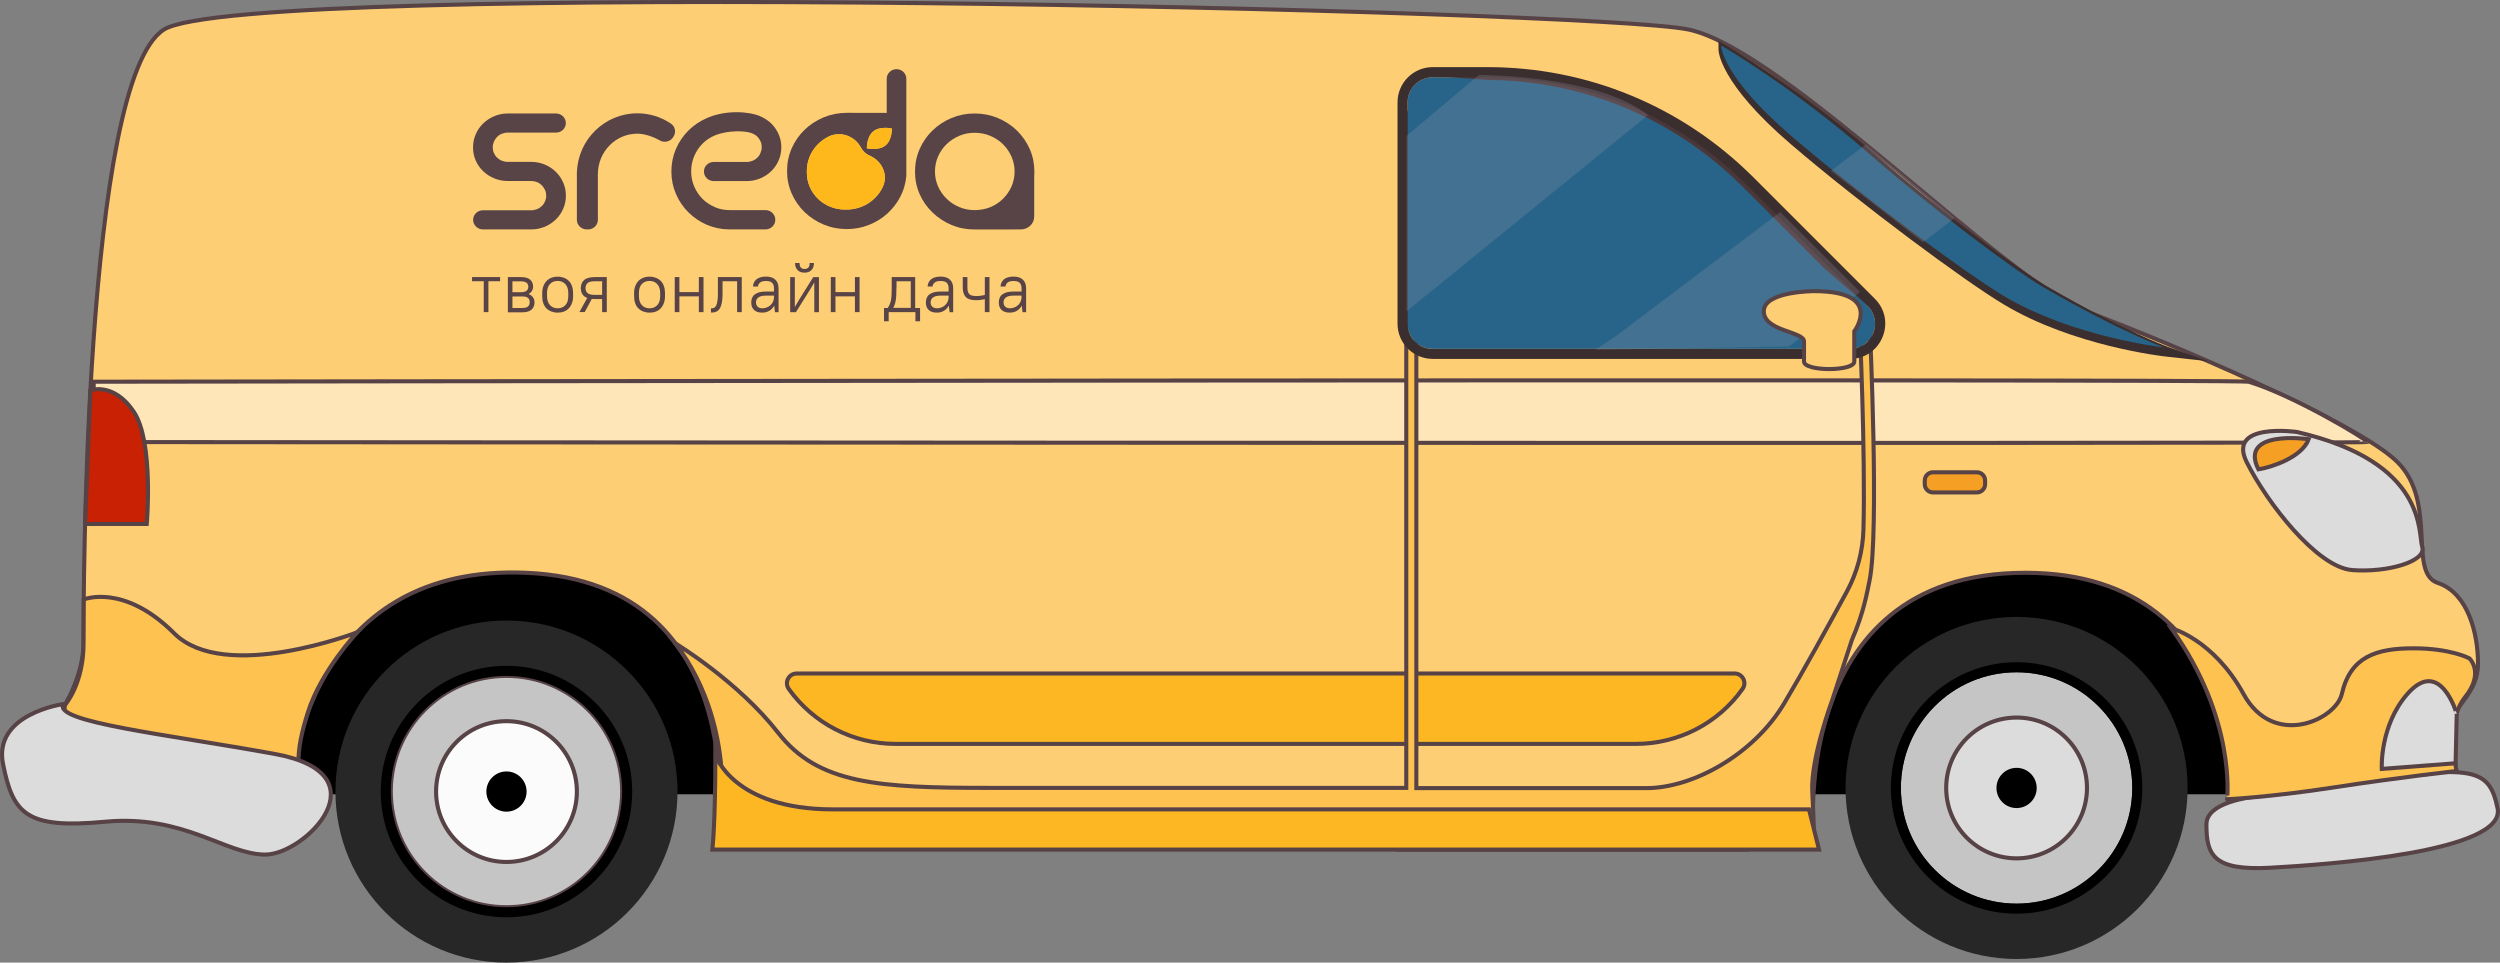 <?xml version="1.0" encoding="utf-8"?>
<!-- Generator: Adobe Illustrator 25.0.0, SVG Export Plug-In . SVG Version: 6.00 Build 0)  -->
<svg version="1.1" xmlns="http://www.w3.org/2000/svg" xmlns:xlink="http://www.w3.org/1999/xlink" x="0px" y="0px"
	 viewBox="0 0 305.79 117.74" style="enable-background:new 0 0 305.79 117.74;" xml:space="preserve">
<rect x="0" y="0" width="305.79" height="117.74" fill="#808080" stroke="none"/>
<style type="text/css">
	.st0{fill:url(#SVGID_1_);}
	.st1{fill:#ECF0D9;}
	.st2{fill:#DEE3B4;}
	.st3{fill:#E3E7BF;}
	.st4{fill:#CCD58F;}
	.st5{fill:#B3C150;}
	.st6{fill:#A3AF4E;}
	.st7{fill:#979E41;}
	.st8{fill:url(#SVGID_2_);}
	.st9{fill:url(#SVGID_3_);}
	.st10{fill:url(#SVGID_4_);}
	.st11{fill:url(#SVGID_5_);}
	.st12{fill:url(#SVGID_6_);}
	.st13{fill:url(#SVGID_7_);}
	.st14{fill:url(#SVGID_8_);}
	.st15{fill:url(#SVGID_9_);}
	.st16{fill:url(#SVGID_10_);}
	.st17{fill:url(#SVGID_11_);}
	.st18{fill:#FFF2DB;}
	.st19{fill:#A79B9C;}
	.st20{fill:#FFD13D;}
	.st21{fill:#2C3A64;}
	.st22{fill:#F67047;}
	.st23{fill:#DAE578;}
	.st24{fill:#FFF3DB;}
	.st25{fill:#FCE8C5;}
	.st26{fill:url(#SVGID_12_);}
	.st27{fill:url(#SVGID_13_);}
	.st28{fill:url(#SVGID_14_);}
	.st29{fill:url(#SVGID_15_);}
	.st30{fill:url(#SVGID_16_);}
	.st31{fill:url(#SVGID_17_);}
	.st32{fill:url(#SVGID_18_);}
	.st33{fill:url(#SVGID_19_);}
	.st34{fill:url(#SVGID_20_);}
	.st35{fill:#574246;}
	.st36{fill:#645053;}
	.st37{fill:#4A373A;}
	.st38{fill:#FEE6B9;stroke:#574246;stroke-width:0.5;stroke-miterlimit:10;}
	.st39{fill:#C4BBBC;stroke:#574246;stroke-width:0.5;stroke-miterlimit:10;}
	.st40{fill:#8C7E7F;stroke:#574246;stroke-width:0.5;stroke-miterlimit:10;}
	.st41{fill:#A79B9C;stroke:#574246;stroke-width:0.5;stroke-miterlimit:10;}
	.st42{fill:#FECE74;stroke:#574246;stroke-width:0.5;stroke-miterlimit:10;}
	.st43{fill:#9E8E86;stroke:#574246;stroke-width:0.5;stroke-miterlimit:10;}
	.st44{fill:#E6CCBD;stroke:#574246;stroke-width:0.5;stroke-miterlimit:10;}
	.st45{fill:#FEC251;stroke:#574246;stroke-width:0.5;stroke-miterlimit:10;}
	.st46{fill:#FEF2DB;stroke:#574246;stroke-width:0.5;stroke-miterlimit:10;}
	.st47{fill:#286489;stroke:#574246;stroke-width:0.5;stroke-miterlimit:10;}
	.st48{fill:#F3ECD6;stroke:#574246;stroke-width:0.5;stroke-miterlimit:10;}
	.st49{fill:#FEF2DC;stroke:#574246;stroke-width:0.5;stroke-miterlimit:10;}
	.st50{fill:#574246;stroke:#574246;stroke-width:0.5;stroke-miterlimit:10;}
	.st51{fill:#725F62;stroke:#574246;stroke-width:0.5;stroke-miterlimit:10;}
	.st52{fill:#645053;stroke:#574246;stroke-width:0.5;stroke-miterlimit:10;}
	.st53{fill:#FFFFFF;}
	.st54{fill:#010001;}
	.st55{fill:#272727;}
	.st56{fill:#C5C5C5;}
	.st57{fill:#DCDCDC;stroke:#574246;stroke-width:0.5;stroke-miterlimit:10;}
	.st58{fill:#C5C5C5;stroke:#574246;stroke-width:0.5;stroke-miterlimit:10;}
	.st59{fill:#FBFBFB;stroke:#574246;stroke-width:0.5;stroke-miterlimit:10;}
	.st60{fill:#3B2E2F;}
	.st61{fill:#FDB723;stroke:#574246;stroke-width:0.5;stroke-miterlimit:10;}
	.st62{fill:#F59F24;stroke:#574246;stroke-width:0.5;stroke-miterlimit:10;}
	.st63{fill:#286489;}
	.st64{opacity:0.22;fill:#A3A1AD;}
	.st65{fill:#C92103;stroke:#574246;stroke-width:0.5;stroke-miterlimit:10;}
	.st66{fill:#584446;}
	.st67{fill:#FFB81C;}
	.st68{fill:#FDB723;}
	.st69{fill:#725F62;}
	.st70{fill:#A3AF4E;stroke:#574246;stroke-width:0.15;stroke-miterlimit:10;}
	.st71{fill:#E23333;}
	.st72{fill:#F56F47;}
	.st73{fill:url(#SVGID_21_);stroke:#574246;stroke-width:0.5;stroke-miterlimit:10;}
	.st74{fill:url(#SVGID_22_);stroke:#574246;stroke-width:0.5;stroke-miterlimit:10;}
	.st75{fill:url(#SVGID_23_);stroke:#574246;stroke-width:0.5;stroke-miterlimit:10;}
	.st76{fill:#AC345A;}
	.st77{fill:#CE4762;}
	.st78{fill:url(#SVGID_24_);stroke:#574246;stroke-width:0.5;stroke-miterlimit:10;}
	.st79{fill:url(#SVGID_25_);stroke:#574246;stroke-width:0.5;stroke-miterlimit:10;}
	.st80{fill:url(#SVGID_26_);stroke:#574246;stroke-width:0.5;stroke-miterlimit:10;}
	.st81{fill:url(#SVGID_27_);stroke:#574246;stroke-width:0.5;stroke-miterlimit:10;}
	.st82{fill:url(#SVGID_28_);stroke:#574246;stroke-width:0.5;stroke-miterlimit:10;}
	.st83{fill:url(#SVGID_29_);stroke:#574246;stroke-width:0.5;stroke-miterlimit:10;}
	.st84{fill:url(#SVGID_30_);stroke:#574246;stroke-width:0.5;stroke-miterlimit:10;}
	.st85{fill:url(#SVGID_31_);stroke:#574246;stroke-width:0.5;stroke-miterlimit:10;}
	.st86{fill:url(#SVGID_32_);stroke:#574246;stroke-width:0.5;stroke-miterlimit:10;}
	.st87{fill:url(#SVGID_33_);stroke:#574246;stroke-width:0.5;stroke-miterlimit:10;}
	.st88{fill:url(#SVGID_34_);stroke:#574246;stroke-width:0.5;stroke-miterlimit:10;}
	.st89{fill:url(#SVGID_35_);stroke:#574246;stroke-width:0.5;stroke-miterlimit:10;}
	.st90{fill:url(#SVGID_36_);stroke:#574246;stroke-width:0.5;stroke-miterlimit:10;}
	.st91{fill:url(#SVGID_37_);stroke:#574246;stroke-width:0.5;stroke-miterlimit:10;}
	.st92{fill:url(#SVGID_38_);stroke:#574246;stroke-width:0.5;stroke-miterlimit:10;}
	.st93{fill:url(#SVGID_39_);stroke:#574246;stroke-width:0.5;stroke-miterlimit:10;}
	.st94{fill:url(#SVGID_40_);stroke:#574246;stroke-width:0.5;stroke-miterlimit:10;}
	.st95{fill:url(#SVGID_41_);stroke:#574246;stroke-width:0.5;stroke-miterlimit:10;}
	.st96{fill:url(#SVGID_42_);stroke:#574246;stroke-width:0.5;stroke-miterlimit:10;}
	.st97{fill:url(#SVGID_43_);stroke:#574246;stroke-width:0.5;stroke-miterlimit:10;}
	.st98{fill:url(#SVGID_44_);stroke:#574246;stroke-width:0.5;stroke-miterlimit:10;}
	.st99{fill:url(#SVGID_45_);stroke:#574246;stroke-width:0.5;stroke-miterlimit:10;}
	.st100{fill:url(#SVGID_46_);stroke:#574246;stroke-width:0.5;stroke-miterlimit:10;}
	.st101{fill:url(#SVGID_47_);stroke:#574246;stroke-width:0.5;stroke-miterlimit:10;}
	.st102{fill:url(#SVGID_48_);stroke:#574246;stroke-width:0.5;stroke-miterlimit:10;}
	.st103{fill:url(#SVGID_49_);stroke:#574246;stroke-width:0.5;stroke-miterlimit:10;}
	.st104{fill:url(#SVGID_50_);stroke:#574246;stroke-width:0.5;stroke-miterlimit:10;}
	.st105{fill:url(#SVGID_51_);stroke:#574246;stroke-width:0.5;stroke-miterlimit:10;}
	.st106{fill:url(#SVGID_52_);stroke:#574246;stroke-width:0.5;stroke-miterlimit:10;}
	.st107{fill:url(#SVGID_53_);stroke:#574246;stroke-width:0.5;stroke-miterlimit:10;}
	.st108{fill:url(#SVGID_54_);stroke:#574246;stroke-width:0.5;stroke-miterlimit:10;}
	.st109{fill:url(#SVGID_55_);stroke:#574246;stroke-width:0.5;stroke-miterlimit:10;}
	.st110{fill:url(#SVGID_56_);stroke:#574246;stroke-width:0.5;stroke-miterlimit:10;}
	.st111{fill:url(#SVGID_57_);stroke:#574246;stroke-width:0.5;stroke-miterlimit:10;}
	.st112{fill:url(#SVGID_58_);stroke:#574246;stroke-width:0.5;stroke-miterlimit:10;}
	.st113{fill:url(#SVGID_59_);stroke:#574246;stroke-width:0.5;stroke-miterlimit:10;}
	.st114{fill:url(#SVGID_60_);stroke:#574246;stroke-width:0.5;stroke-miterlimit:10;}
	.st115{fill:url(#SVGID_61_);stroke:#574246;stroke-width:0.5;stroke-miterlimit:10;}
	.st116{fill:url(#SVGID_62_);stroke:#574246;stroke-width:0.5;stroke-miterlimit:10;}
	.st117{fill:#EE7E21;stroke:#574246;stroke-width:0.5;stroke-miterlimit:10;}
	.st118{fill:#B3C150;stroke:#574246;stroke-width:0.5;stroke-miterlimit:10;}
	.st119{fill:#E2E891;stroke:#574246;stroke-width:0.5;stroke-miterlimit:10;}
	.st120{fill:#B2C052;stroke:#574246;stroke-width:0.5;stroke-miterlimit:10;}
	.st121{fill:#979E41;stroke:#574246;stroke-width:0.5;stroke-miterlimit:10;}
	.st122{fill:#FFF2DB;stroke:#574246;stroke-width:0.5;stroke-miterlimit:10;}
	.st123{fill:url(#SVGID_63_);stroke:#574246;stroke-width:0.5;stroke-miterlimit:10;}
	.st124{fill:url(#SVGID_64_);stroke:#574246;stroke-width:0.5;stroke-miterlimit:10;}
	.st125{fill:url(#SVGID_65_);stroke:#574246;stroke-width:0.5;stroke-miterlimit:10;}
	.st126{fill:url(#SVGID_66_);stroke:#574246;stroke-width:0.5;stroke-miterlimit:10;}
	.st127{fill:url(#SVGID_67_);stroke:#574246;stroke-width:0.5;stroke-miterlimit:10;}
	.st128{fill:url(#SVGID_68_);stroke:#574246;stroke-width:0.5;stroke-miterlimit:10;}
	.st129{fill:#C18E4C;stroke:#574246;stroke-width:0.5;stroke-miterlimit:10;}
	.st130{fill:url(#SVGID_69_);stroke:#574246;stroke-width:0.5;stroke-miterlimit:10;}
	.st131{fill:url(#SVGID_70_);stroke:#574246;stroke-width:0.5;stroke-miterlimit:10;}
	.st132{fill:url(#SVGID_71_);stroke:#574246;stroke-width:0.5;stroke-miterlimit:10;}
	.st133{fill:#AC345A;stroke:#574246;stroke-width:0.5;stroke-miterlimit:10;}
	.st134{fill:#FECE74;}
	.st135{fill:#A3AF4E;stroke:#574246;stroke-width:0.5;stroke-miterlimit:10;}
	.st136{fill:url(#SVGID_72_);stroke:#574246;stroke-width:0.5;stroke-miterlimit:10;}
	.st137{fill:url(#SVGID_73_);stroke:#574246;stroke-width:0.5;stroke-miterlimit:10;}
	.st138{fill:url(#SVGID_74_);stroke:#574246;stroke-width:0.5;stroke-miterlimit:10;}
	.st139{fill:url(#SVGID_75_);stroke:#574246;stroke-width:0.5;stroke-miterlimit:10;}
	.st140{fill:url(#SVGID_76_);stroke:#574246;stroke-width:0.5;stroke-miterlimit:10;}
	.st141{fill:url(#SVGID_77_);stroke:#574246;stroke-width:0.5;stroke-miterlimit:10;}
	.st142{fill:url(#SVGID_78_);stroke:#574246;stroke-width:0.5;stroke-miterlimit:10;}
	.st143{fill:url(#SVGID_79_);stroke:#574246;stroke-width:0.5;stroke-miterlimit:10;}
	.st144{fill:url(#SVGID_80_);stroke:#574246;stroke-width:0.5;stroke-miterlimit:10;}
	.st145{fill:url(#SVGID_81_);stroke:#574246;stroke-width:0.5;stroke-miterlimit:10;}
	.st146{fill:url(#SVGID_82_);stroke:#574246;stroke-width:0.5;stroke-miterlimit:10;}
	.st147{fill:#FC1D1D;}
	.st148{fill:#FFD13D;stroke:#574246;stroke-width:0.5;stroke-miterlimit:10;}
	.st149{fill:url(#SVGID_83_);stroke:#574246;stroke-width:0.5;stroke-miterlimit:10;}
	.st150{fill:url(#SVGID_84_);stroke:#574246;stroke-width:0.5;stroke-miterlimit:10;}
	.st151{fill:#554145;}
	.st152{opacity:0.19;}
	.st153{fill:#644F52;}
	.st154{fill:#644F52;stroke:#574246;stroke-width:0;stroke-miterlimit:10;}
	.st155{fill:#F67047;stroke:#574246;stroke-width:0.5;stroke-miterlimit:10;}
	.st156{fill:#FF8C6B;stroke:#574246;stroke-width:0.5;stroke-miterlimit:10;}
	.st157{fill:#FCB384;stroke:#574246;stroke-width:0.5;stroke-miterlimit:10;}
	.st158{fill:#935B31;stroke:#574246;stroke-width:0.5;stroke-miterlimit:10;}
	.st159{fill:#7C4721;}
	.st160{fill:#5F3714;}
	.st161{fill:#482C10;}
	.st162{fill:#FF8C6B;}
	.st163{fill:#8F1805;}
	.st164{fill:#F99D0B;stroke:#574246;stroke-width:0.5;stroke-miterlimit:10;}
	.st165{fill:#8F1701;}
	.st166{fill:#1E597B;}
	.st167{fill:#F99D0B;}
	.st168{fill:#4A373A;stroke:#574246;stroke-width:0.5;stroke-miterlimit:10;}
	.st169{fill:none;stroke:#574246;stroke-width:0.5;stroke-miterlimit:10;}
	.st170{fill:#8D9799;stroke:#574246;stroke-width:0.5;stroke-miterlimit:10;}
	.st171{fill:#838B8D;}
	.st172{fill:#848C8D;stroke:#574246;stroke-width:0.5;stroke-miterlimit:10;}
	.st173{fill:#8C9798;}
	.st174{fill:#EE7E21;}
	.st175{fill:url(#SVGID_85_);}
	.st176{fill:url(#SVGID_86_);}
	.st177{fill:url(#SVGID_87_);}
	.st178{fill:#FDB186;stroke:#574246;stroke-width:0.5;stroke-miterlimit:10;}
	.st179{fill:#896139;stroke:#574246;stroke-width:0.5;stroke-miterlimit:10;}
	.st180{fill:#AF744B;}
	.st181{fill:#838B8D;stroke:#574246;stroke-width:0.5;stroke-miterlimit:10;}
	.st182{fill:url(#SVGID_88_);}
	.st183{fill:url(#SVGID_89_);}
	.st184{fill:url(#SVGID_90_);}
	.st185{fill:url(#SVGID_91_);}
	.st186{fill:url(#SVGID_92_);}
	.st187{fill:url(#SVGID_93_);}
	.st188{fill:url(#SVGID_94_);}
	.st189{fill:url(#SVGID_95_);}
	.st190{fill:url(#SVGID_96_);}
	.st191{fill:url(#SVGID_97_);}
	.st192{fill:url(#SVGID_98_);}
	.st193{fill:url(#SVGID_99_);}
	.st194{fill:url(#SVGID_100_);}
	.st195{fill:url(#SVGID_101_);}
	.st196{fill:url(#SVGID_102_);}
	.st197{fill:url(#SVGID_103_);}
	.st198{fill:url(#SVGID_104_);}
	.st199{fill:url(#SVGID_105_);}
	.st200{fill:url(#SVGID_106_);}
	.st201{fill:url(#SVGID_107_);}
	.st202{fill:url(#SVGID_108_);stroke:#574246;stroke-width:0.5;stroke-miterlimit:10;}
	.st203{fill:url(#SVGID_109_);stroke:#574246;stroke-width:0.5;stroke-miterlimit:10;}
	.st204{fill:url(#SVGID_110_);stroke:#574246;stroke-width:0.5;stroke-miterlimit:10;}
	.st205{fill:url(#SVGID_111_);stroke:#574246;stroke-width:0.5;stroke-miterlimit:10;}
	.st206{fill:url(#SVGID_112_);stroke:#574246;stroke-width:0.5;stroke-miterlimit:10;}
	.st207{fill:url(#SVGID_113_);stroke:#574246;stroke-width:0.5;stroke-miterlimit:10;}
	.st208{fill:url(#SVGID_114_);stroke:#574246;stroke-width:0.5;stroke-miterlimit:10;}
	.st209{fill:url(#SVGID_115_);stroke:#574246;stroke-width:0.5;stroke-miterlimit:10;}
	.st210{fill:url(#SVGID_116_);stroke:#574246;stroke-width:0.5;stroke-miterlimit:10;}
	.st211{fill:url(#SVGID_117_);stroke:#574246;stroke-width:0.5;stroke-miterlimit:10;}
	.st212{fill:url(#SVGID_118_);stroke:#574246;stroke-width:0.5;stroke-miterlimit:10;}
	.st213{fill:url(#SVGID_119_);stroke:#574246;stroke-width:0.5;stroke-miterlimit:10;}
	.st214{fill:url(#SVGID_120_);stroke:#574246;stroke-width:0.5;stroke-miterlimit:10;}
	.st215{fill:url(#SVGID_121_);stroke:#574246;stroke-width:0.5;stroke-miterlimit:10;}
	.st216{fill:url(#SVGID_122_);stroke:#574246;stroke-width:0.5;stroke-miterlimit:10;}
	.st217{fill:url(#SVGID_123_);stroke:#574246;stroke-width:0.5;stroke-miterlimit:10;}
	.st218{fill:url(#SVGID_124_);stroke:#574246;stroke-width:0.5;stroke-miterlimit:10;}
	.st219{fill:url(#SVGID_125_);stroke:#574246;stroke-width:0.5;stroke-miterlimit:10;}
	.st220{fill:url(#SVGID_126_);stroke:#574246;stroke-width:0.5;stroke-miterlimit:10;}
	.st221{fill:url(#SVGID_127_);stroke:#574246;stroke-width:0.5;stroke-miterlimit:10;}
	.st222{fill:url(#SVGID_128_);stroke:#574246;stroke-width:0.5;stroke-miterlimit:10;}
	.st223{fill:url(#SVGID_129_);stroke:#574246;stroke-width:0.5;stroke-miterlimit:10;}
	.st224{fill:url(#SVGID_130_);stroke:#574246;stroke-width:0.5;stroke-miterlimit:10;}
	.st225{fill:url(#SVGID_131_);stroke:#574246;stroke-width:0.5;stroke-miterlimit:10;}
	.st226{fill:url(#SVGID_132_);stroke:#574246;stroke-width:0.5;stroke-miterlimit:10;}
	.st227{fill:url(#SVGID_133_);stroke:#574246;stroke-width:0.5;stroke-miterlimit:10;}
	.st228{fill:url(#SVGID_134_);stroke:#574246;stroke-width:0.5;stroke-miterlimit:10;}
	.st229{fill:url(#SVGID_135_);stroke:#574246;stroke-width:0.5;stroke-miterlimit:10;}
	.st230{fill:url(#SVGID_136_);stroke:#574246;stroke-width:0.5;stroke-miterlimit:10;}
	.st231{fill:url(#SVGID_137_);stroke:#574246;stroke-width:0.5;stroke-miterlimit:10;}
	.st232{fill:url(#SVGID_138_);stroke:#574246;stroke-width:0.5;stroke-miterlimit:10;}
	.st233{fill:url(#SVGID_139_);stroke:#574246;stroke-width:0.5;stroke-miterlimit:10;}
	.st234{fill:url(#SVGID_140_);stroke:#574246;stroke-width:0.5;stroke-miterlimit:10;}
	.st235{fill:url(#SVGID_141_);stroke:#574246;stroke-width:0.5;stroke-miterlimit:10;}
	.st236{fill:url(#SVGID_142_);stroke:#574246;stroke-width:0.5;stroke-miterlimit:10;}
	.st237{fill:url(#SVGID_143_);stroke:#574246;stroke-width:0.5;stroke-miterlimit:10;}
	.st238{fill:url(#SVGID_144_);stroke:#574246;stroke-width:0.5;stroke-miterlimit:10;}
	.st239{fill:url(#SVGID_145_);stroke:#574246;stroke-width:0.5;stroke-miterlimit:10;}
	.st240{fill:url(#SVGID_146_);stroke:#574246;stroke-width:0.5;stroke-miterlimit:10;}
	.st241{fill:url(#SVGID_147_);stroke:#574246;stroke-width:0.5;stroke-miterlimit:10;}
	.st242{fill:url(#SVGID_148_);stroke:#574246;stroke-width:0.5;stroke-miterlimit:10;}
	.st243{fill:url(#SVGID_149_);stroke:#574246;stroke-width:0.5;stroke-miterlimit:10;}
	.st244{fill:url(#SVGID_150_);stroke:#574246;stroke-width:0.5;stroke-miterlimit:10;}
	.st245{fill:url(#SVGID_151_);stroke:#574246;stroke-width:0.5;stroke-miterlimit:10;}
	.st246{fill:url(#SVGID_152_);stroke:#574246;stroke-width:0.5;stroke-miterlimit:10;}
	.st247{fill:url(#SVGID_153_);stroke:#574246;stroke-width:0.5;stroke-miterlimit:10;}
	.st248{fill:url(#SVGID_154_);stroke:#574246;stroke-width:0.5;stroke-miterlimit:10;}
	.st249{fill:url(#SVGID_155_);stroke:#574246;stroke-width:0.5;stroke-miterlimit:10;}
	.st250{fill:url(#SVGID_156_);stroke:#574246;stroke-width:0.5;stroke-miterlimit:10;}
	.st251{fill:url(#SVGID_157_);stroke:#574246;stroke-width:0.5;stroke-miterlimit:10;}
	.st252{fill:url(#SVGID_158_);stroke:#574246;stroke-width:0.5;stroke-miterlimit:10;}
	.st253{fill:url(#SVGID_159_);stroke:#574246;stroke-width:0.5;stroke-miterlimit:10;}
	.st254{fill:url(#SVGID_160_);stroke:#574246;stroke-width:0.5;stroke-miterlimit:10;}
	.st255{fill:url(#SVGID_161_);stroke:#574246;stroke-width:0.5;stroke-miterlimit:10;}
	.st256{fill:url(#SVGID_162_);stroke:#574246;stroke-width:0.5;stroke-miterlimit:10;}
	.st257{fill:url(#SVGID_163_);stroke:#574246;stroke-width:0.5;stroke-miterlimit:10;}
	.st258{fill:url(#SVGID_164_);stroke:#574246;stroke-width:0.5;stroke-miterlimit:10;}
	.st259{fill:url(#SVGID_165_);stroke:#574246;stroke-width:0.5;stroke-miterlimit:10;}
	.st260{fill:url(#SVGID_166_);stroke:#574246;stroke-width:0.5;stroke-miterlimit:10;}
	.st261{fill:url(#SVGID_167_);stroke:#574246;stroke-width:0.5;stroke-miterlimit:10;}
	.st262{fill:url(#SVGID_168_);stroke:#574246;stroke-width:0.5;stroke-miterlimit:10;}
	.st263{fill:url(#SVGID_169_);stroke:#574246;stroke-width:0.5;stroke-miterlimit:10;}
	.st264{fill:url(#SVGID_170_);stroke:#574246;stroke-width:0.5;stroke-miterlimit:10;}
	.st265{fill:url(#SVGID_171_);stroke:#574246;stroke-width:0.5;stroke-miterlimit:10;}
	.st266{fill:url(#SVGID_172_);}
	.st267{fill:url(#SVGID_173_);}
	.st268{fill:url(#SVGID_174_);}
</style>
<g id="Слой_1">
</g>
<g id="Слой_2">
</g>
<g id="Слой_3">
</g>
<g id="фон">
</g>
<g id="_x31__1_">
</g>
<g id="все">
	<g>
		<g>
			<polygon class="st54" points="247.73,97.15 203.91,97.15 237.89,60.23 277.66,78.69 273.59,97.15 			"/>
			<path class="st54" d="M88.07,97.15H30.84l-3.39-28.31l56.61-7.38c0,0,11.16,16,11.12,17.23C95.13,79.92,88.07,97.15,88.07,97.15z
				"/>
			<path class="st42" d="M6.52,88.53c0,0,3.69-4.92,3.69-9.85s0-68.92,9.85-75.07s174.83-2.46,186.48,0
				c11.65,2.46,38.73,30.77,48.57,34.46c9.85,3.69,33.23,13.54,38.15,18.46s1.23,13.54,4.92,14.77s4.92,6.15,4.92,9.85
				c0,3.69-2.82,4.92-3.26,7.38c-0.44,2.46,0.8,7.38,0.8,7.38l-27.07,4.92c0,0,2.46-30.77-25.84-30.77
				c-29.54,0-25.84,33.23-25.84,33.23H87.75c0,0,4.92-32-23.38-33.23c-25.85-1.12-28.31,23.38-28.31,23.38L6.52,88.53z"/>
			<circle class="st55" cx="246.66" cy="96.38" r="20.92"/>
			<g>
				<circle class="st56" cx="246.66" cy="96.38" r="14.15"/>
				<path class="st54" d="M246.66,82.23c7.82,0,14.15,6.34,14.15,14.15s-6.34,14.15-14.15,14.15c-7.82,0-14.15-6.34-14.15-14.15
					S238.84,82.23,246.66,82.23 M246.66,81c-8.48,0-15.38,6.9-15.38,15.38s6.9,15.38,15.38,15.38c8.48,0,15.38-6.9,15.38-15.38
					S255.14,81,246.66,81L246.66,81z"/>
			</g>
			<circle class="st57" cx="246.66" cy="96.38" r="8.61"/>
			<circle class="st54" cx="246.66" cy="96.38" r="2.46"/>
			<circle class="st55" cx="61.95" cy="96.82" r="20.92"/>
			<g>
				<circle class="st58" cx="61.95" cy="96.82" r="14.15"/>
				<path class="st54" d="M61.95,82.67c7.82,0,14.15,6.34,14.15,14.15c0,7.82-6.34,14.15-14.15,14.15
					c-7.82,0-14.15-6.34-14.15-14.15C47.79,89.01,54.13,82.67,61.95,82.67 M61.95,81.44c-8.48,0-15.38,6.9-15.38,15.38
					s6.9,15.38,15.38,15.38s15.38-6.9,15.38-15.38S70.43,81.44,61.95,81.44L61.95,81.44z"/>
			</g>
			<circle class="st59" cx="61.95" cy="96.82" r="8.61"/>
			<circle class="st54" cx="61.95" cy="96.82" r="2.46"/>
			<path class="st57" d="M284.5,96.32c-1.72,0.29-5.31,0.79-7.05,0.93c-2.84,0.23-7.57,1.01-7.57,3.59c0,3.69,0.78,5.68,7.77,5.3
				c7-0.38,29-1.92,27.84-7.3C304.4,93.72,302.5,93.32,284.5,96.32z"/>
			<path class="st60" d="M270.1,44.19l-5.21-0.58c-0.46-0.05-11.31-1.3-19.78-6.36c-4.73-2.82-17.42-12.21-26.08-19.63
				c-8.73-7.48-8.83-11.38-8.83-11.54V5.02l0.92,0.53c0.09,0.05,8.78,5.05,18.56,13.61c7.05,6.17,17.34,13.92,20.82,15.93
				c9.33,5.4,14.61,7.32,14.67,7.34L270.1,44.19z M211.85,7.42c0.73,1.63,2.69,4.73,7.97,9.26c8.62,7.38,21.22,16.71,25.91,19.51
				c4.68,2.79,10.23,4.41,14.18,5.28c-2.46-1.17-5.83-2.9-10.03-5.33C246,33.9,235.4,25.79,228.87,20.08
				C221.44,13.58,214.65,9.15,211.85,7.42z"/>
			<path class="st61" d="M200.09,90.99h-90.55c-5.18,0-10.05-2.5-13.06-6.72l0,0c-0.57-0.79,0-1.89,0.97-1.89h114.72
				c0.97,0,1.54,1.1,0.97,1.89l0,0C210.14,88.49,205.28,90.99,200.09,90.99z"/>
			<path class="st38" d="M289.58,54.07c-0.08,0.24-277.98,0-277.98,0l-0.15-7.38c0,0,261.05-0.38,263.59,0
				C280.5,48.32,289.65,53.83,289.58,54.07z"/>
			<path class="st62" d="M241.81,60.23h-5.38c-0.55,0-1-0.45-1-1v-0.46c0-0.55,0.45-1,1-1h5.38c0.55,0,1,0.45,1,1v0.46
				C242.81,59.78,242.36,60.23,241.81,60.23z"/>
			<path class="st45" d="M228.68,39.38l-1.23,0.06c0.01,0.2,0.73,15.82,0.48,25.31c-0.07,2.66-0.76,5.25-2.02,7.59
				c-2.24,4.13-5.49,10.04-7.71,13.75c-3.69,6.15-11.08,10.31-16.83,10.31c-2.43,0-13.72,0-28.13,0V11.58l-1.23,3v81.79
				c-19.48,0-43.38,0-51.06,0c-13.56,0-20.89-0.46-25.77-6.74C90.3,83.35,82.6,78.69,82.6,78.69c8.39,11.08,5.15,24.61,5.15,24.61
				h83.26v0.62h42.75l0.17-0.34c0.02-0.05,0.08-0.15,0.14-0.28h7.82c0,0,0-2.46-0.22-6.48s2.44-11.18,2.44-11.18l2.39-7.32
				c1.48-3.42,1.85-5.78,2.17-7.29C229.88,65.27,228.73,40.43,228.68,39.38z"/>
			<g>
				<path class="st63" d="M226.28,42.67h-51.04c-1.7,0-3.07-1.38-3.07-3.07V12.52c0-1.7,1.38-3.07,3.07-3.07h6.68
					c11.88,0,23.26,4.72,31.66,13.11l14.87,14.87C230.39,39.36,229.01,42.67,226.28,42.67z"/>
				<path class="st37" d="M173.89,9.16c2.73-0.26,5.45-0.42,8.18-0.61c2.76,0.02,5.53,0.29,8.24,0.81
					c5.43,1.04,10.66,3.08,15.36,5.98c2.35,1.45,4.57,3.12,6.62,4.97c2.04,1.89,3.89,3.84,5.84,5.77l5.78,5.78
					c1.78,2.07,3.6,4.11,5.35,6.22c-2.1-1.75-4.14-3.57-6.22-5.35l-5.78-5.78c-1.93-1.91-3.84-3.91-5.8-5.72
					c-2-1.8-4.15-3.42-6.44-4.84c-4.57-2.83-9.67-4.81-14.95-5.82c-2.64-0.51-5.33-0.78-8.02-0.78
					C179.35,9.57,176.62,9.42,173.89,9.16z"/>
				<path class="st60" d="M181.92,9.45c11.88,0,23.26,4.72,31.66,13.11l14.87,14.87c1.94,1.94,0.56,5.25-2.17,5.25h-51.04
					c-1.7,0-3.07-1.38-3.07-3.07V12.52c0-1.7,1.38-3.07,3.07-3.07H181.92 M181.92,8.21h-6.68c-2.37,0-4.3,1.93-4.3,4.3V39.6
					c0,2.37,1.93,4.3,4.3,4.3h51.04c1.77,0,3.3-1.02,3.98-2.66c0.68-1.64,0.32-3.44-0.93-4.69l-14.87-14.87
					C205.76,13,194.21,8.21,181.92,8.21L181.92,8.21z"/>
				<path class="st64" d="M201.58,14.08l-29.54,24V16.62l8.87-7.46C180.91,9.16,195.43,9.16,201.58,14.08z"/>
				<polygon class="st64" points="197.88,40.94 217.75,25.94 227.52,35.71 218.81,42.38 195.15,42.78 				"/>
			</g>
			<path class="st42" d="M221.89,35.61c0,0-6.15,0-6.15,2.46s4.92,2.46,4.92,3.69c0,1.23,0,1.23,0,2.46c0,1.23,6.15,1.23,6.15,0
				c0-1.23,0-3.69,0-3.69S230.5,35.61,221.89,35.61z"/>
			<path class="st45" d="M10.22,78.69l0.03-5.37c0,0,4.89-2.01,11.05,4.14s22.4-0.12,22.4-0.12s-4.44,4.71-6.04,9.8
				c-0.74,2.35-1.16,4.18-1.16,6.18c-32,0-28.5-7.15-28.5-7.15S10.22,83.61,10.22,78.69z"/>
			<path class="st45" d="M265.58,76.84c0,0,5.15,1.33,8.84,8.05s11.3,3.14,12.02,0c1.05-4.58,4.21-5.59,8.77-5.59
				s6.84,1.23,6.84,1.23s1.89,1.75-0.56,4.78c-2.45,3.03-1,9-1,9s-7.02,0.77-15,2c-7.98,1.23-13.08,1.45-13.08,1.45
				S273.56,87.92,265.58,76.84z"/>
			<path class="st57" d="M294.5,84.84c-3.46,3.91-3.17,9.21-3.17,9.21l9.03-0.69l0.14-6.05C300.5,87.32,298.5,80.32,294.5,84.84z"/>
			<path class="st57" d="M280.96,52.84c0,0-8.61-1.23-6.15,3.69c2.46,4.92,8.58,12.87,12.91,13.2c4.32,0.33,9.11-1.07,8.56-2.83
				C295.73,65.15,296.96,56.54,280.96,52.84z"/>
			<path class="st65" d="M10.41,64.09h7.54c0,0,0.88-10.02-1.58-13.71c-2.46-3.69-5.31-2.64-5.31-2.64L10.41,64.09z"/>
			<path class="st61" d="M87.5,92.32c0,0,2.09,6.68,14.4,6.68s119.37,0,119.37,0l1.23,4.92H87.13
				C87.13,103.92,87.5,100.93,87.5,92.32z"/>
			<path class="st63" d="M210.52,5.57c0,0,0,3.69,8.61,11.08c8.61,7.38,21.34,16.79,26,19.57c8.46,5.04,19.54,6.27,19.54,6.27
				s-5.27-1.89-14.77-7.38c-3.68-2.13-14.14-10.06-20.92-16C219.13,10.49,210.52,5.57,210.52,5.57z"/>
			<polygon class="st64" points="223.94,20.91 228.22,17.67 239.07,26.68 235.21,29.64 			"/>
			<path class="st57" d="M7.75,86.12c0,0-8.61,1.18-7.38,7.33s2.86,7.96,12.51,7.06s14.72,4.02,19.57,4.02s14.69-9.85,1.16-12.31
				C20.06,89.76,6.5,88.32,7.75,86.12z"/>
			<path class="st62" d="M282.39,53.72c0,0-8.61-1.23-6.15,3.69C277.88,57.15,281.58,55.92,282.39,53.72z"/>
		</g>
		<g>
			<path class="st66" d="M60.46,14.21c-0.51,0.21-0.97,0.51-1.36,0.89c-0.39,0.38-0.7,0.82-0.91,1.32c-0.22,0.5-0.33,1.04-0.33,1.61
				c0,0.57,0.11,1.11,0.33,1.61c0.22,0.5,0.53,0.94,0.92,1.31c0.39,0.37,0.84,0.66,1.35,0.87c0.52,0.21,1.07,0.32,1.64,0.32h2.88
				c0.25,0,0.49,0.05,0.71,0.14c0.23,0.09,0.42,0.22,0.58,0.38c0.17,0.17,0.3,0.37,0.4,0.59c0.1,0.22,0.14,0.45,0.14,0.69
				c0,0.25-0.05,0.47-0.14,0.69c-0.1,0.22-0.22,0.41-0.39,0.57c-0.17,0.16-0.36,0.29-0.59,0.38c-0.23,0.09-0.46,0.14-0.71,0.14
				h-5.91c-0.66,0-1.2,0.52-1.2,1.17v0c0,0.64,0.54,1.17,1.2,1.17h5.91c0.57,0,1.12-0.11,1.64-0.32c0.51-0.21,0.97-0.51,1.36-0.89
				c0.39-0.38,0.7-0.82,0.91-1.32c0.22-0.5,0.33-1.04,0.33-1.59c0-0.57-0.11-1.11-0.33-1.61c-0.22-0.5-0.52-0.94-0.91-1.32
				c-0.39-0.38-0.85-0.68-1.36-0.89c-0.52-0.21-1.07-0.32-1.64-0.32H62.1c-0.25,0-0.49-0.05-0.71-0.14
				c-0.23-0.09-0.42-0.22-0.59-0.38c-0.17-0.16-0.29-0.35-0.39-0.57c-0.1-0.22-0.14-0.45-0.14-0.69c0-0.25,0.05-0.47,0.14-0.69
				c0.1-0.23,0.23-0.42,0.4-0.59c0.16-0.17,0.35-0.29,0.58-0.38c0.23-0.09,0.46-0.14,0.71-0.14h5.91c0.66,0,1.2-0.52,1.2-1.17v0
				c0-0.64-0.54-1.17-1.2-1.17H62.1C61.53,13.88,60.98,13.99,60.46,14.21z"/>
			<path class="st66" d="M124.1,28.06h0.78c0.9,0,1.62-0.71,1.62-1.57v-4.89c0-0.01,0-0.02,0-0.03c0.02-0.19,0.02-0.38,0.02-0.58
				c0-0.98-0.19-1.91-0.57-2.77c-0.38-0.85-0.91-1.61-1.57-2.26c-0.66-0.64-1.44-1.15-2.32-1.52c-0.89-0.37-1.84-0.56-2.85-0.56
				c-1.01,0-1.96,0.19-2.84,0.56c-0.87,0.37-1.65,0.88-2.31,1.52c-0.66,0.64-1.19,1.4-1.57,2.26c-0.38,0.86-0.57,1.79-0.57,2.77
				c0,0.98,0.19,1.9,0.57,2.76c0.38,0.85,0.9,1.6,1.57,2.24c0.66,0.64,1.44,1.15,2.31,1.52c0.88,0.37,1.83,0.56,2.84,0.56H124.1z
				 M119.22,25.7c-0.66,0-1.3-0.12-1.88-0.37c-0.59-0.25-1.11-0.59-1.55-1.02c-0.44-0.43-0.79-0.93-1.05-1.51
				c-0.25-0.57-0.38-1.18-0.38-1.82c0-0.65,0.13-1.26,0.38-1.84c0.26-0.58,0.61-1.09,1.05-1.51c0.44-0.43,0.96-0.77,1.55-1.02
				c0.58-0.25,1.21-0.37,1.88-0.37c0.66,0,1.3,0.12,1.89,0.37c0.6,0.25,1.12,0.59,1.56,1.02c0.44,0.43,0.79,0.94,1.05,1.52
				c0.25,0.57,0.38,1.19,0.38,1.84c0,0.64-0.13,1.26-0.38,1.83c-0.26,0.57-0.61,1.08-1.05,1.51c-0.44,0.43-0.96,0.77-1.56,1.02
				C120.52,25.58,119.88,25.7,119.22,25.7z"/>
			<path class="st66" d="M77.96,13.86c-3.98,0-7.23,3.18-7.39,7.14h-0.01v5.89c0,0.64,0.54,1.17,1.2,1.17h0.17
				c0.66,0,1.2-0.52,1.2-1.17V21.3c0-2.73,2.16-4.95,4.82-4.95c0.85,0,1.9,0.34,2.76,0.83c0.56,0.32,1.28,0.14,1.62-0.39l0.06-0.1
				c0.34-0.53,0.19-1.23-0.34-1.58C80.85,14.3,79.43,13.86,77.96,13.86z"/>
			<path class="st66" d="M92.63,19.29c-0.17,0.16-0.36,0.29-0.59,0.38c-0.23,0.09-0.46,0.14-0.71,0.14H87.3
				c-0.66,0-1.2,0.52-1.2,1.17v0c0,0.64,0.54,1.17,1.2,1.17h4.03c0.57,0,1.12-0.11,1.64-0.32c0.51-0.21,0.97-0.51,1.36-0.89
				c0.39-0.38,0.7-0.82,0.91-1.32c0.22-0.5,0.33-1.04,0.33-1.59c0-0.57-0.11-1.11-0.33-1.61c-0.22-0.5-0.52-0.94-0.91-1.32
				c-0.39-0.38-0.85-0.66-1.36-0.89c-1.24-0.55-4.12-0.82-6.5,0.23c-0.85,0.37-1.62,0.88-2.26,1.52c-0.64,0.64-1.16,1.4-1.53,2.25
				c-0.37,0.86-0.56,1.79-0.56,2.76c0,0.97,0.19,1.9,0.56,2.76c0.37,0.85,0.88,1.61,1.53,2.25c0.65,0.64,1.41,1.16,2.26,1.52
				c0.86,0.37,1.79,0.56,2.77,0.56h4.39c0.66,0,1.2-0.52,1.2-1.17v-0.02c0-0.64-0.54-1.17-1.2-1.17h-4.39
				c-0.65,0-1.26-0.12-1.82-0.37c-0.57-0.25-1.08-0.59-1.5-1.01c-0.42-0.43-0.77-0.94-1.01-1.52c-0.25-0.58-0.37-1.2-0.37-1.85
				c0-0.65,0.13-1.27,0.37-1.85c0.25-0.58,0.59-1.09,1.01-1.52c0.42-0.42,0.93-0.76,1.5-1.01h0c1.65-0.68,3.88-0.59,4.63-0.24
				c0.22,0.1,0.42,0.22,0.58,0.38c0.17,0.17,0.3,0.37,0.4,0.59c0.1,0.22,0.14,0.45,0.14,0.69c0,0.25-0.05,0.47-0.14,0.69
				C92.93,18.94,92.8,19.13,92.63,19.29z"/>
			<path class="st66" d="M109.66,8.46L109.66,8.46c-0.66,0-1.2,0.52-1.2,1.17v4.18c0,0-3.61-0.01-4.88-0.01
				c-1,0-1.96,0.19-2.85,0.56c-0.88,0.37-1.66,0.88-2.32,1.52c-0.66,0.64-1.19,1.4-1.57,2.26c-0.38,0.86-0.57,1.79-0.57,2.77
				c0,0.98,0.19,1.91,0.57,2.77c0.38,0.85,0.9,1.61,1.57,2.26c0.66,0.64,1.44,1.15,2.32,1.52c0.88,0.37,1.84,0.56,2.85,0.56
				c0.95,0,1.87-0.17,2.71-0.51c0.84-0.33,1.6-0.8,2.24-1.38c0.64-0.58,1.18-1.27,1.59-2.06c0.42-0.79,0.66-1.66,0.74-2.57l0-11.86
				C110.86,8.98,110.32,8.46,109.66,8.46z M107.99,22.83c-0.22,0.48-0.52,0.93-0.92,1.33c-0.98,1.01-2.31,1.5-3.63,1.47
				c-0.03,0-0.07,0-0.1,0c-2.57,0-4.65-2.02-4.65-4.52c0-0.02,0-0.05,0-0.07c-0.03-1.21,0.41-2.43,1.33-3.37
				c0.39-0.4,0.84-0.72,1.32-0.96c1.47-0.72,3.22-0.07,3.97,1.35c0.11,0.21,0.26,0.41,0.45,0.58s0.4,0.31,0.62,0.4
				C107.89,19.7,108.66,21.37,107.99,22.83z M108.29,17.8c-0.84,0.67-2.26,0.34-2.26,0.34s-0.04-1.41,0.8-2.08
				c0.84-0.67,2.26-0.34,2.26-0.34S109.14,17.13,108.29,17.8z"/>
			<g>
				<path class="st67" d="M107.99,22.83c-0.22,0.48-0.52,0.93-0.92,1.33c-0.98,1.01-2.31,1.5-3.63,1.47c-0.03,0-0.07,0-0.1,0
					c-2.57,0-4.65-2.02-4.65-4.52c0-0.02,0-0.05,0-0.07c-0.03-1.21,0.41-2.43,1.33-3.37c0.39-0.4,0.84-0.72,1.32-0.96
					c1.47-0.72,3.22-0.07,3.97,1.35c0.11,0.21,0.26,0.41,0.45,0.58s0.4,0.31,0.62,0.4C107.89,19.7,108.66,21.37,107.99,22.83z
					 M108.29,17.8c-0.84,0.67-2.26,0.34-2.26,0.34s-0.04-1.41,0.8-2.08c0.84-0.67,2.26-0.34,2.26-0.34S109.14,17.13,108.29,17.8z"/>
			</g>
		</g>
		<g>
			<path class="st66" d="M57.74,33.89h3.43v0.51h-1.43v3.78h-0.57v-3.78h-1.43V33.89z"/>
			<path class="st66" d="M62.12,33.89h1.59c0.52,0,0.9,0.11,1.14,0.32c0.24,0.21,0.36,0.5,0.36,0.86c0,0.18-0.05,0.35-0.14,0.51
				c-0.09,0.15-0.23,0.28-0.41,0.39c0.24,0.1,0.42,0.23,0.54,0.41c0.12,0.17,0.18,0.37,0.18,0.59c0,0.38-0.12,0.68-0.36,0.9
				s-0.62,0.33-1.14,0.33h-1.76V33.89z M62.68,34.41v1.33h1.02c0.34,0,0.57-0.06,0.71-0.18s0.21-0.28,0.21-0.49
				c0-0.21-0.07-0.37-0.21-0.48s-0.37-0.18-0.71-0.18H62.68z M62.68,36.25v1.42h1.19c0.34,0,0.57-0.06,0.71-0.18
				c0.14-0.12,0.21-0.3,0.21-0.53c0-0.23-0.07-0.4-0.21-0.52c-0.14-0.12-0.38-0.18-0.71-0.18H62.68z"/>
			<path class="st66" d="M68.21,38.24c-0.29,0-0.54-0.05-0.78-0.14c-0.23-0.09-0.43-0.22-0.6-0.39c-0.17-0.17-0.29-0.38-0.38-0.63
				c-0.09-0.25-0.13-0.53-0.13-0.85v-0.38c0-0.31,0.05-0.6,0.14-0.84c0.09-0.25,0.22-0.46,0.38-0.63s0.36-0.31,0.59-0.4
				c0.23-0.09,0.49-0.14,0.78-0.14c0.29,0,0.54,0.05,0.78,0.14c0.23,0.09,0.43,0.22,0.6,0.39c0.17,0.17,0.29,0.38,0.38,0.64
				c0.09,0.25,0.13,0.53,0.13,0.85v0.38c0,0.31-0.05,0.6-0.14,0.84c-0.09,0.25-0.22,0.46-0.38,0.63c-0.16,0.17-0.36,0.31-0.6,0.4
				C68.75,38.2,68.49,38.24,68.21,38.24z M68.21,37.71c0.39,0,0.7-0.13,0.94-0.38c0.24-0.25,0.36-0.62,0.36-1.1v-0.38
				c0-0.47-0.12-0.84-0.36-1.1c-0.24-0.26-0.56-0.39-0.94-0.39c-0.39,0-0.7,0.13-0.94,0.38c-0.24,0.25-0.36,0.62-0.36,1.1v0.38
				c0,0.47,0.12,0.84,0.36,1.1C67.51,37.58,67.83,37.71,68.21,37.71z"/>
			<path class="st66" d="M71.04,35.24c0-0.42,0.14-0.75,0.41-0.99c0.27-0.24,0.72-0.36,1.35-0.36h1.42v4.29h-0.57v-1.6H72.8
				c-0.07,0-0.15,0-0.21,0c-0.07,0-0.13-0.01-0.2-0.02l-0.87,1.61h-0.65l0.96-1.73c-0.28-0.1-0.48-0.26-0.6-0.46
				S71.04,35.53,71.04,35.24z M71.62,35.24c0,0.27,0.09,0.47,0.26,0.62c0.17,0.14,0.48,0.21,0.92,0.21h0.85v-1.67H72.8
				c-0.44,0-0.75,0.07-0.92,0.21C71.71,34.77,71.62,34.97,71.62,35.24z"/>
			<path class="st66" d="M79.45,38.24c-0.29,0-0.54-0.05-0.78-0.14c-0.23-0.09-0.43-0.22-0.6-0.39c-0.17-0.17-0.29-0.38-0.38-0.63
				c-0.09-0.25-0.13-0.53-0.13-0.85v-0.38c0-0.31,0.05-0.6,0.14-0.84c0.09-0.25,0.22-0.46,0.38-0.63s0.36-0.31,0.59-0.4
				c0.23-0.09,0.49-0.14,0.78-0.14c0.29,0,0.54,0.05,0.78,0.14c0.23,0.09,0.43,0.22,0.6,0.39c0.17,0.17,0.29,0.38,0.38,0.64
				c0.09,0.25,0.13,0.53,0.13,0.85v0.38c0,0.31-0.05,0.6-0.14,0.84c-0.09,0.25-0.22,0.46-0.38,0.63c-0.16,0.17-0.36,0.31-0.6,0.4
				C79.98,38.2,79.73,38.24,79.45,38.24z M79.45,37.71c0.39,0,0.7-0.13,0.94-0.38c0.24-0.25,0.36-0.62,0.36-1.1v-0.38
				c0-0.47-0.12-0.84-0.36-1.1c-0.24-0.26-0.56-0.39-0.94-0.39c-0.39,0-0.7,0.13-0.94,0.38c-0.24,0.25-0.36,0.62-0.36,1.1v0.38
				c0,0.47,0.12,0.84,0.36,1.1C78.75,37.58,79.06,37.71,79.45,37.71z"/>
			<path class="st66" d="M85.49,36.25H83.1v1.93h-0.57v-4.29h0.57v1.84h2.38v-1.84h0.57v4.29h-0.57V36.25z"/>
			<path class="st66" d="M86.95,37.71h0.13c0.1,0,0.2-0.02,0.29-0.07c0.09-0.05,0.17-0.14,0.23-0.27c0.07-0.13,0.12-0.31,0.15-0.54
				c0.04-0.23,0.06-0.52,0.06-0.88v-2.06h2.92v4.29h-0.57v-3.78h-1.78v1.54c0,0.45-0.03,0.82-0.09,1.11
				c-0.06,0.29-0.15,0.53-0.26,0.7c-0.11,0.17-0.25,0.3-0.41,0.37c-0.16,0.07-0.34,0.11-0.53,0.11h-0.13V37.71z"/>
			<path class="st66" d="M93.22,38.24c-0.43,0-0.76-0.11-0.99-0.33C92,37.69,91.89,37.39,91.89,37c0-0.21,0.03-0.39,0.1-0.56
				c0.07-0.17,0.17-0.31,0.32-0.42c0.15-0.11,0.33-0.2,0.56-0.27c0.23-0.06,0.5-0.09,0.82-0.09h0.98v-0.39
				c0-0.31-0.08-0.54-0.23-0.68c-0.15-0.15-0.4-0.22-0.75-0.22c-0.31,0-0.55,0.06-0.71,0.18c-0.16,0.12-0.25,0.29-0.27,0.5H92.1
				c0.01-0.18,0.05-0.34,0.12-0.49c0.07-0.15,0.17-0.28,0.3-0.39c0.13-0.11,0.29-0.19,0.49-0.25c0.19-0.06,0.42-0.09,0.68-0.09
				c0.51,0,0.89,0.13,1.15,0.38c0.26,0.25,0.39,0.6,0.39,1.06v2.92h-0.44l-0.09-0.81c-0.15,0.27-0.35,0.49-0.61,0.64
				C93.84,38.17,93.54,38.24,93.22,38.24z M93.26,37.71c0.19,0,0.38-0.04,0.55-0.11s0.32-0.17,0.45-0.29
				c0.13-0.12,0.23-0.27,0.3-0.43c0.07-0.16,0.11-0.34,0.11-0.52v-0.2h-0.98c-0.44,0-0.75,0.08-0.94,0.23
				c-0.19,0.15-0.28,0.35-0.28,0.6c0,0.22,0.07,0.39,0.2,0.52S93,37.71,93.26,37.71z"/>
			<path class="st66" d="M99.6,34.55l-0.53,0.89l-1.72,2.75h-0.7v-4.29h0.57v3.65l0.53-0.9l1.72-2.75h0.7v4.29H99.6V34.55z
				 M98.41,33.35c-0.36,0-0.64-0.1-0.85-0.31c-0.21-0.21-0.31-0.5-0.31-0.87h0.55c0,0.26,0.05,0.44,0.16,0.56
				c0.11,0.12,0.26,0.17,0.45,0.17c0.2,0,0.35-0.06,0.46-0.17c0.11-0.11,0.16-0.3,0.16-0.56h0.53c0,0.37-0.1,0.66-0.31,0.87
				C99.05,33.25,98.77,33.35,98.41,33.35z"/>
			<path class="st66" d="M104.57,36.25h-2.38v1.93h-0.57v-4.29h0.57v1.84h2.38v-1.84h0.57v4.29h-0.57V36.25z"/>
			<path class="st66" d="M111.99,38.18h-3.29v1.12h-0.57v-1.63h0.45c0.1-0.15,0.19-0.3,0.25-0.45s0.11-0.31,0.15-0.49
				c0.03-0.19,0.06-0.4,0.07-0.65c0.01-0.25,0.02-0.55,0.02-0.9v-1.29h2.87v3.78h0.6v1.63h-0.57V38.18z M109.65,35.18
				c0,0.35-0.01,0.66-0.02,0.91c-0.01,0.25-0.04,0.48-0.07,0.66c-0.03,0.19-0.07,0.35-0.12,0.49c-0.05,0.14-0.11,0.28-0.18,0.42
				h2.14v-3.26h-1.74V35.18z"/>
			<path class="st66" d="M114.58,38.24c-0.43,0-0.76-0.11-0.99-0.33c-0.23-0.22-0.34-0.52-0.34-0.91c0-0.21,0.03-0.39,0.1-0.56
				c0.07-0.17,0.17-0.31,0.32-0.42c0.15-0.11,0.33-0.2,0.56-0.27c0.23-0.06,0.5-0.09,0.82-0.09h0.98v-0.39
				c0-0.31-0.08-0.54-0.23-0.68c-0.15-0.15-0.4-0.22-0.75-0.22c-0.31,0-0.55,0.06-0.71,0.18c-0.16,0.12-0.25,0.29-0.27,0.5h-0.61
				c0.01-0.18,0.05-0.34,0.12-0.49c0.07-0.15,0.17-0.28,0.3-0.39c0.13-0.11,0.29-0.19,0.49-0.25c0.19-0.06,0.42-0.09,0.68-0.09
				c0.51,0,0.89,0.13,1.15,0.38c0.26,0.25,0.39,0.6,0.39,1.06v2.92h-0.44l-0.09-0.81c-0.15,0.27-0.35,0.49-0.61,0.64
				C115.2,38.17,114.9,38.24,114.58,38.24z M114.62,37.71c0.19,0,0.38-0.04,0.55-0.11s0.32-0.17,0.45-0.29
				c0.13-0.12,0.23-0.27,0.3-0.43c0.07-0.16,0.11-0.34,0.11-0.52v-0.2h-0.98c-0.44,0-0.75,0.08-0.94,0.23
				c-0.19,0.15-0.28,0.35-0.28,0.6c0,0.22,0.07,0.39,0.2,0.52S114.36,37.71,114.62,37.71z"/>
			<path class="st66" d="M120.45,36.6c-0.13,0.03-0.28,0.06-0.46,0.08c-0.18,0.03-0.38,0.04-0.6,0.04c-0.57,0-0.99-0.12-1.24-0.37
				s-0.39-0.64-0.39-1.17v-1.29h0.57v1.29c0,0.38,0.08,0.64,0.24,0.8s0.43,0.23,0.83,0.23c0.22,0,0.42-0.01,0.6-0.04
				c0.18-0.03,0.34-0.06,0.46-0.09v-2.19h0.57v4.29h-0.57V36.6z"/>
			<path class="st66" d="M123.5,38.24c-0.43,0-0.76-0.11-0.99-0.33c-0.23-0.22-0.34-0.52-0.34-0.91c0-0.21,0.03-0.39,0.1-0.56
				c0.07-0.17,0.17-0.31,0.32-0.42c0.15-0.11,0.33-0.2,0.56-0.27c0.23-0.06,0.5-0.09,0.82-0.09h0.98v-0.39
				c0-0.31-0.08-0.54-0.23-0.68c-0.15-0.15-0.4-0.22-0.75-0.22c-0.31,0-0.55,0.06-0.71,0.18s-0.25,0.29-0.27,0.5h-0.61
				c0.01-0.18,0.05-0.34,0.12-0.49c0.07-0.15,0.17-0.28,0.3-0.39c0.13-0.11,0.29-0.19,0.49-0.25c0.19-0.06,0.42-0.09,0.68-0.09
				c0.51,0,0.89,0.13,1.15,0.38c0.26,0.25,0.39,0.6,0.39,1.06v2.92h-0.44l-0.09-0.81c-0.15,0.27-0.35,0.49-0.61,0.64
				C124.12,38.17,123.83,38.24,123.5,38.24z M123.54,37.71c0.19,0,0.38-0.04,0.55-0.11s0.32-0.17,0.45-0.29s0.23-0.27,0.3-0.43
				c0.07-0.16,0.11-0.34,0.11-0.52v-0.2h-0.98c-0.44,0-0.75,0.08-0.94,0.23c-0.19,0.15-0.28,0.35-0.28,0.6
				c0,0.22,0.07,0.39,0.2,0.52S123.28,37.71,123.54,37.71z"/>
		</g>
	</g>
</g>
</svg>
